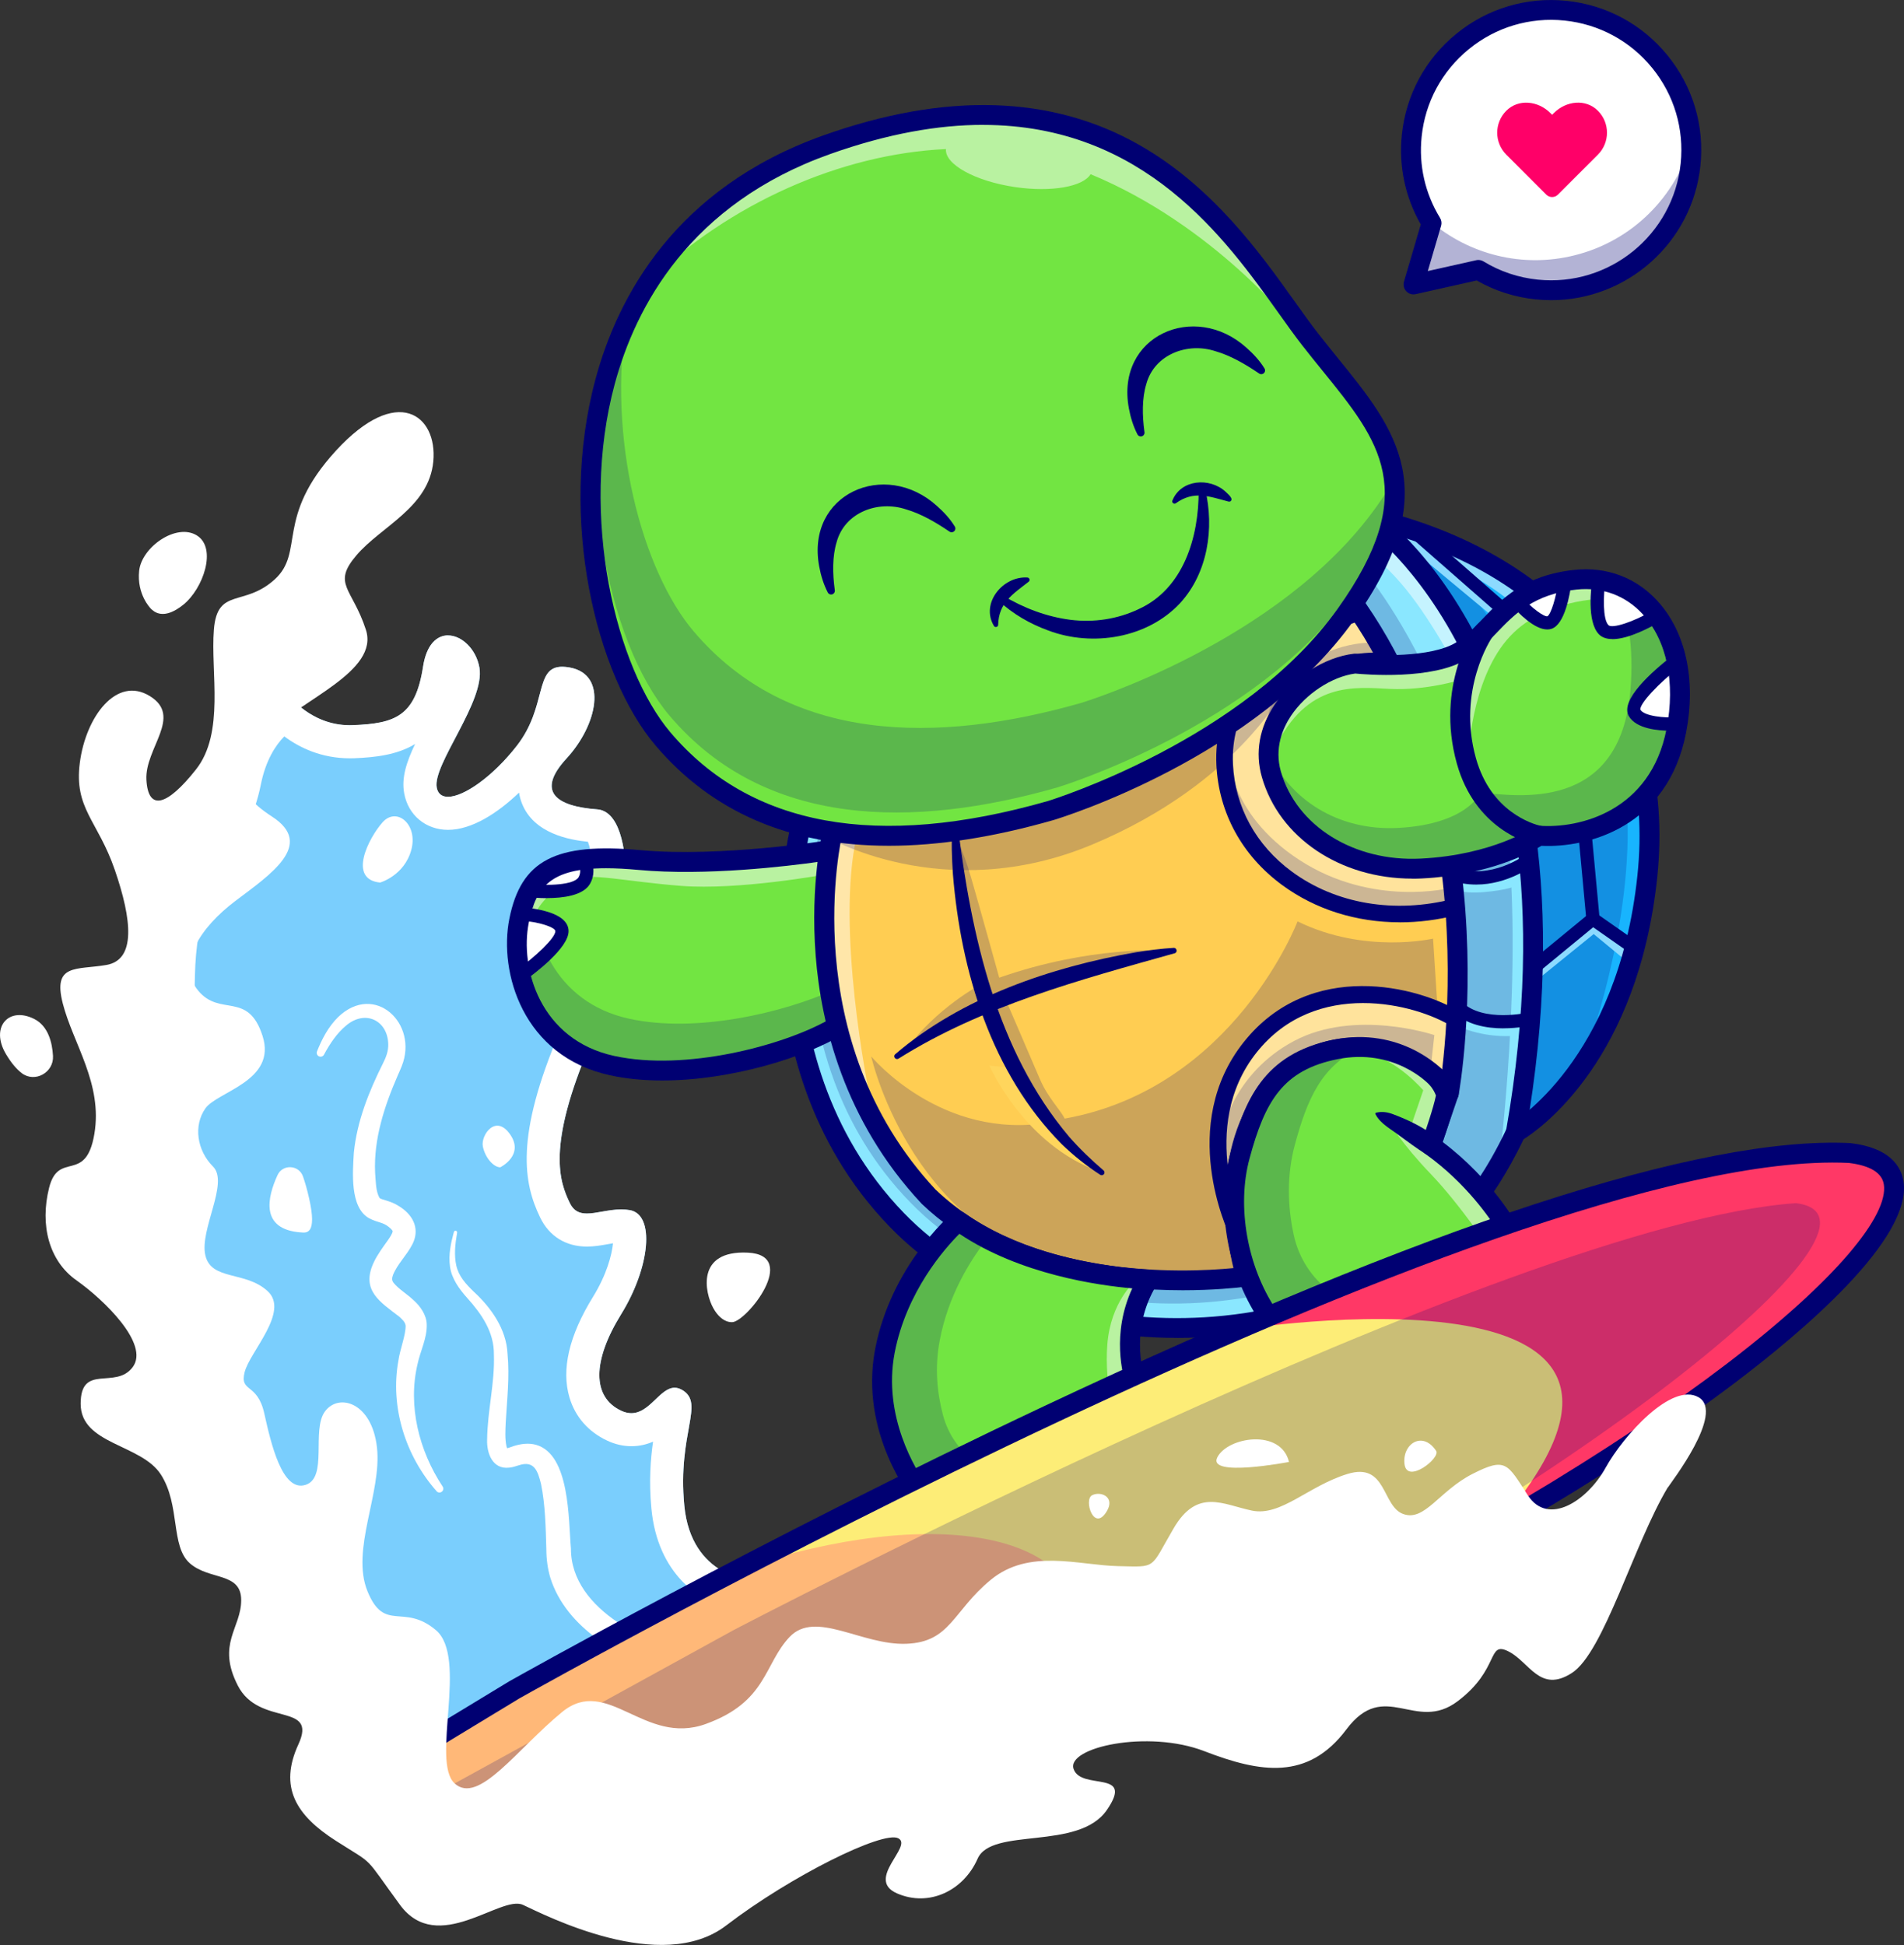 <?xml version="1.0" encoding="UTF-8"?><svg id="Layer_2" xmlns="http://www.w3.org/2000/svg" viewBox="0 0 483.93 494.41"><rect x="0" y="0" width="483.93" height="494.41" fill="#333333" stroke="none"/><g id="BACKGROUND"><path d="m191.28,401.77s-15.62-.65-17.36-19.1c-1.74-18.44,5.21-25.82-.43-29.29-5.64-3.47-8.25,8.68-15.62,5.21-7.38-3.47-7.38-12.59,0-24.52,7.38-11.93,8.68-25.39,2.17-26.47-6.51-1.08-12.59,3.62-15.19-1.77-2.6-5.39-6-14.29,5.25-40.54,11.25-26.26,12.13-58.78,1.71-59.55-10.43-.77-15.63-4.46-7.82-12.93,7.81-8.46,10.63-21.28.87-23.12-9.76-1.84-5.04,9.01-13.48,19.86-8.44,10.85-19.29,16.49-20.37,10.63-1.08-5.86,12.37-21.93,10.85-30.5-1.52-8.56-12.37-12.89-14.32-.2-1.95,12.69-7.16,14.43-17.79,14.86-10.63.43-16.49-7.81-16.49-7.81,0,0-11.72,3.91-15.19,21.27-3.47,17.36-16.27,20.68-16.93,50.16-.65,29.48-1.52,59.43,3.47,79.17,4.99,19.75,10.2,37,26.47,71.83,16.27,34.83,11.07,55.66,38.41,62.17,27.34,6.51,25.06,7.16,38.08,3.58,13.02-3.58,42.31-6.18,46.55-14.97,4.23-8.79,6.57-13.89,6.57-23.76s-9.4-24.2-9.4-24.2Z" fill="#7acefd" stroke-width="0"/><path d="m169.85,425.21c-12.17-3.63-25.87-11.29-29.96-24.11-.7-2.33-1.02-4.81-1.03-7.24-.16-5.51-.26-11.35-1.35-16.64-.8-3.26-1.7-6.03-5.56-4.8-.85.24-1.58.55-2.54.63-4.21.49-5.74-3.64-5.6-7.17.08-7.28,1.98-14.38,1.72-21.57.07-5.69-3.07-10.26-6.79-14.4-1.97-2.2-3.96-4.88-4.36-7.94-.44-3.08.22-6.03.98-8.83.06-.22.29-.36.52-.3.22.06.35.28.3.49-.49,2.8-.8,5.7-.21,8.34.62,2.76,2.46,4.73,4.46,6.67,4.44,4.09,8.26,9.51,8.56,15.73.56,5.9-.13,11.79-.46,17.58-.08,2.02-.21,3.94.17,5.85.1.47.31.92.31.83-.35-.34-.5.03,1.49-.75,1.81-.57,3.75-.87,5.73-.34,8.69,2.46,8.22,19.11,8.88,26.39-.01,7.97,5.17,14.18,11.78,18.66,4.47,3.03,9.59,5.54,14.7,7.29,3.55,1.26,2,6.55-1.72,5.63h0Z" fill="#fff" stroke-width="0"/><path d="m111,379.07c-7.93-8.94-11.91-21.44-9.73-33.29.37-2.69,1.87-6.46,1.83-8.8-.14-.99-.82-1.54-1.58-2.27-4.75-3.7-9.87-6.62-6.56-13.76.91-2,2.44-4.03,3.54-5.58.52-.76,1.25-1.78,1.3-2.41-.02,0,.03-.01,0-.03-.02-.02-.03-.04-.02-.08-.25-.35-.46-.59-.85-.89-1.62-1.37-2.87-1.13-5.08-2.28-5-2.74-4.19-11.79-3.92-16.63.8-8.09,3.85-15.65,7.43-22.81.76-1.47,1.37-3.13,1.32-4.79-.11-6.07-5.87-8.94-10.77-4.72-2.27,1.89-4.07,4.55-5.56,7.34-.25.48-.85.66-1.33.41-.45-.24-.63-.77-.45-1.23,1.24-3.09,2.8-6.18,5.36-8.72,9.28-8.94,20.52,1.65,16.17,12.48-.25.67-.71,1.67-1,2.33-3.4,7.82-6.15,16.17-5.76,24.75.18,2.17.13,4.63,1.12,6.41.53.49,2.83.71,4.8,2,0,0,.68.43.68.43,3.36,2.31,4.73,5.75,2.86,9.38-1.51,2.9-3.78,4.95-4.91,7.76-.13.41-.26.83-.22,1.19.07.24.11.5.42.88,1.42,1.68,3.27,2.66,5.16,4.47,1.61,1.45,3.13,3.64,3.21,5.94.15,3.54-1.65,6.87-2.34,10.21-2.51,10.63.41,22.02,6.35,31.03.34.44.25,1.09-.22,1.41-.41.28-.96.21-1.29-.15h0Z" fill="#fff" stroke-width="0"/><path d="m116.37,168.8h0,0m29.75,7.08h0,0m-70.02,8.54h0,0m-3.83,2.77c3.79,2.81,9.36,5.56,16.66,5.56.38,0,.76,0,1.15-.02,5.28-.22,10.8-.82,15.42-3.61-2.18,4.57-3.51,8.58-2.76,12.58,1.02,5.52,5.5,9.23,11.13,9.23,6.02,0,12.57-4.21,18.05-9.46.14.93.39,1.86.75,2.77,3.01,7.63,12.03,9.25,16.76,9.72.77,2,1.82,7.15.96,16.55-.94,10.3-3.86,21.76-8.01,31.45-11.58,27.04-9.29,38.82-5.09,47.51,2.3,4.77,6.53,7.39,11.9,7.39,1.88,0,3.66-.32,5.23-.6.47-.08.93-.17,1.38-.24-.28,2.94-1.62,8.02-5.07,13.6-6.09,9.85-8.1,18.47-5.99,25.6,1.46,4.91,4.76,8.69,9.56,10.95,2.02.95,4.1,1.43,6.18,1.43s3.91-.46,5.5-1.16c-.62,4.38-1.08,10.01-.42,17,1.58,16.74,12.34,23.78,20.54,25.94,2.99,5.24,6.18,12.4,6.18,16.56,0,7.78-1.62,11.54-5.6,19.82-.43.39-2.43,1.92-9.07,3.82-5.51,1.57-11.99,2.81-18.26,4-5.22.99-10.15,1.93-14.01,2.99-4.81,1.32-6.84,1.86-8.77,1.86-2.59,0-6.58-.98-14.53-2.94-3.01-.74-6.43-1.58-10.6-2.58-13.4-3.19-15.86-9.19-21.63-27.66-2.55-8.18-5.73-18.36-11.11-29.89-16.47-35.26-21.32-52.04-25.94-70.33-4.53-17.94-3.9-46.34-3.29-73.8l.07-3.13c.35-15.78,4.41-22.57,8.7-29.76,3.01-5.04,6.42-10.75,8.06-18.93,1.25-6.25,3.79-10.03,5.97-12.24m101.5,173.37h0,0m-59.9-199.05c-2.81,0-5.47,2.27-6.35,7.96-1.95,12.69-7.16,14.43-17.79,14.86-.27.01-.54.02-.81.02-10.12,0-15.68-7.83-15.68-7.83,0,0-11.72,3.91-15.19,21.27-3.47,17.36-16.27,20.68-16.93,50.16-.65,29.48-1.52,59.43,3.47,79.17,4.99,19.75,10.2,37,26.47,71.83,16.28,34.83,11.07,55.66,38.41,62.17,16.59,3.95,22.27,5.74,27.09,5.74,3.12,0,5.87-.75,11-2.16,13.02-3.58,42.31-6.18,46.55-14.97,4.23-8.79,6.57-13.89,6.57-23.76s-9.4-24.2-9.4-24.2c0,0-15.62-.65-17.36-19.1-1.74-18.44,5.21-25.82-.43-29.29-.72-.44-1.39-.63-2.02-.63-3.72,0-6.31,6.47-11,6.47-.8,0-1.66-.19-2.6-.63-7.38-3.47-7.38-12.59,0-24.52,7.38-11.93,8.68-25.39,2.17-26.47-.72-.12-1.43-.17-2.14-.17-3.24,0-6.28,1.04-8.73,1.04-1.83,0-3.33-.59-4.33-2.64-2.6-5.39-6-14.29,5.25-40.54,11.25-26.26,12.13-58.78,1.71-59.55-10.43-.77-15.63-4.46-7.82-12.93,7.81-8.46,10.63-21.28.87-23.12-.73-.14-1.39-.2-1.97-.2-7.16,0-3.71,10.03-11.51,20.07-6.11,7.86-13.49,12.99-17.51,12.99-1.53,0-2.57-.74-2.87-2.36-1.09-5.86,12.37-21.93,10.85-30.5-.84-4.72-4.52-8.16-7.97-8.16h0Z" fill="#fff" stroke-width="0"/><path d="m203.59,209.71s-15.35,59.37,24.36,100.38c39.71,41.01,119.94,33.9,148.43-6.84,28.49-40.74-118.7-121.34-172.78-93.54Z" fill="#8ae7ff" stroke-width="0"/><g opacity=".2"><path d="m208.34,211.09s-14.44,55.84,22.91,94.42c37.35,38.58,112.81,31.89,139.61-6.43,26.79-38.32-111.65-114.13-162.52-87.99Z" fill="#000072" stroke-width="0"/></g><path d="m299.07,340.07c-28.76,0-55.5-10.23-72.93-28.23-21.05-21.74-26.73-48.54-27.78-67.18-1.14-20.13,2.63-34.96,2.79-35.58.18-.7.65-1.28,1.29-1.61,18.81-9.66,50.36-7.48,86.56,5.99,33.05,12.3,63.88,31.74,80.46,50.73,13.55,15.53,16.66,29.54,8.98,40.51-13.65,19.52-39.69,32.6-69.65,34.99-3.26.26-6.5.39-9.72.39Zm-93.29-128.63c-.83,3.76-3.31,16.76-2.37,33.1,1.02,17.74,6.43,43.21,26.35,63.8,16.48,17.02,41.89,26.69,69.29,26.7,3.09,0,6.21-.12,9.34-.37,28.48-2.27,53.12-14.55,65.92-32.85,7.83-11.19-.38-24.83-8.65-34.3-16.06-18.4-46.11-37.3-78.42-49.32-34.2-12.73-63.78-15.16-81.46-6.74Z" fill="#000072" stroke-width="0"/><path d="m211.1,216.06s-27.53,4.49-48.57,2.55c-21.05-1.94-27.99,2.4-30.6,15.42-2.6,13.02,3.47,32.44,23.65,36.84,20.18,4.39,47.01-3.7,57.47-10.18,0,0-4.37-27.01-1.95-44.63Z" fill="#72e542" stroke-width="0"/><g opacity=".2"><path d="m131.93,234.03c.81-4.05,2.04-7.26,3.98-9.7-1.53,12.91,4.94,30.46,24,34.61,17.25,3.76,39.34-1.61,51.93-7.29.62,5.43,1.21,9.04,1.21,9.04-10.45,6.48-37.29,14.57-57.47,10.18-20.18-4.39-26.26-23.82-23.65-36.84Z" fill="#000072" stroke-width="0"/></g><path d="m148.89,219.29s.58,3.16-.37,4.54c-.96,1.38-11.03,2.41-11.36,2.42-.33.02,0-3.48,0-3.48,0,0,4.06-4.01,7.23-4.32,3.17-.31,4.5.84,4.5.84Z" fill="#fff" stroke-width="0"/><path d="m137.01,232.97s6.15.55,5.83,3.72c-.33,3.17-7.27,8.75-7.6,9.02-.33.26-2.17.67-2.17.67,0,0-2.36-.24-2.36-3.09s.25-7.62.65-7.97,1.49-2.96,1.87-2.92c.38.04,3.78.58,3.78.58Z" fill="#fff" stroke-width="0"/><g opacity=".5"><path d="m209.48,222.32s-21.78,3.99-36.32,2.86c-14.54-1.14-22.92-3.39-27.56-1.68-4.64,1.71-8.83,6.7-9.62,8.88-.8,2.18-2.59-2.13-2.67-2.53s-.3-8.8,11.53-10.79c11.83-1.99,18.66-.41,19.23-.67.57-.26,8.74,1.31,20.51.41,11.77-.9,24.08-2.75,24.08-2.75,0,0,1.95.37,1.95.61s-1.14,5.66-1.14,5.66Z" fill="#fff" stroke-width="0"/></g><path d="m168.3,274.64c-4.57,0-9.05-.4-13.25-1.32-22.18-4.83-28.31-26.18-25.59-39.79,2.97-14.87,11.7-19.43,33.3-17.44,20.48,1.89,47.66-2.48,47.94-2.53.79-.13,1.59.12,2.17.68.57.56.85,1.36.74,2.15-2.34,17.03,1.9,43.62,1.94,43.88.16,1.01-.3,2.01-1.16,2.55-9.32,5.77-28.38,11.82-46.08,11.82Zm-14.27-53.95c-14.11,0-17.81,4.76-19.63,13.83-2.32,11.6,2.88,29.78,21.72,33.88,18.12,3.94,42.72-2.62,54.18-9.02-.86-5.85-3.42-25.25-2.07-40.34-7.98,1.13-28.86,3.66-45.93,2.08-3.09-.29-5.83-.43-8.27-.43Z" fill="#000072" stroke-width="0"/><path d="m139.06,228.3c-2.15,0-3.95-.18-4.7-.27-.92-.11-1.58-.94-1.47-1.87.11-.92.94-1.58,1.86-1.48,4.28.5,11.14.3,12.3-1.71.96-1.67-.04-3.77-.05-3.79-.42-.83-.08-1.84.75-2.26.83-.42,1.84-.08,2.26.75.08.15,1.83,3.73-.05,6.98-1.74,3.01-6.91,3.63-10.9,3.63Z" fill="#000072" stroke-width="0"/><path d="m132.32,249.63c-.52,0-1.04-.24-1.37-.7-.54-.76-.37-1.81.39-2.35,4.74-3.39,9.81-8.17,9.81-9.89,0-.97-4.12-2.41-8.94-2.7-.93-.06-1.63-.85-1.58-1.78.06-.93.84-1.63,1.78-1.58,2.84.17,12.1,1.11,12.1,6.06,0,4.28-8.59,10.75-11.22,12.63-.3.21-.64.31-.98.31Z" fill="#000072" stroke-width="0"/><path d="m211.66,211.35s-13,52.84,24.43,92.88c25.2,24.09,66.73,22.03,80.61,20.29,0,0-9.01-28.43,5.97-47.31,14.97-18.88,39.71-9.76,45.57.65l-4.56,13.35,12.69,12.04s4.56-6.08,8.9-15.41c0,0,28.21-15.84,33.42-64.99,5.21-49.15-25.64-80.69-70.92-91.28,0,0-6.12-5.66-13.06-4-6.94,1.65-5.86,8.53-5.86,8.53,0,0-100.94,9.4-117.19,75.26Z" fill="#ffcd52" stroke-width="0"/><path d="m386.87,277.86s9.89-51.32-5.28-93.99c-15.17-42.67-32.84-51.59-32.84-51.59l7.5,1.57s27.54,6.52,47.92,31.43c20.38,24.91,13.63,64.31,13.63,64.31,0,0-2.32,20.61-13.19,37.48-10.88,16.87-16.79,18.6-16.79,18.6l-1.65-3.24.69-4.57Z" fill="#18b4fe" stroke-width="0"/><path d="m352.48,135.43s22.16,18.25,31.33,55.36c9.17,37.11,4.42,76.05,4.42,76.05l-2.26,16.82s-2.13,7.37-3.82,10.32c-1.68,2.95-5.14,8.36-5.14,8.36l-2.23-.6s-9.91-9.4-10.07-9.56c-.16-.16-.6-2.28-.6-2.28,0,0,12.18-24.12,3.75-75.7-8.43-51.58-36.77-75.98-36.77-75.98,0,0-3.54-2.54-1.41-7.06,2.14-4.51,7.99-4.84,12.61-3.62,4.61,1.22,10.17,7.87,10.17,7.87Z" fill="#8ae7ff" stroke-width="0"/><path d="m366.75,257.3s-16.45-8.76-34.39-2.02c-17.94,6.74-21.14,23.51-21.14,23.51,0,0-1.33,3.94-1.61,10.57-.28,6.63,1.56,11.18,1.56,11.18l2.17-.98s2.5-28.1,21.7-31.68c19.2-3.58,30.05,6.08,30.05,6.08,0,0,3.51.22,3.64-.06.13-.28,1.1-13.07,1.1-13.07l-3.08-3.53Z" fill="#ffe39c" stroke-width="0"/><path d="m363.78,231.73s-28.97,4.58-44.8-16.42c-15.83-21-5.34-35.93-.22-42.89,5.11-6.97,20.48-14.47,20.98-14.68.5-.21,4.53-2.14,4.53-2.14,0,0,3.3,2.93,3.51,3.26.21.33,3.87,6.54,3.87,6.54l-1.52,2.58s-26.87.06-27.55,25.42c0,0,.36,15.45,20.3,24.13,10.29,4.56,23.45,2.88,23.45,2.88,0,0,1.87,1.14,1.92,1.3.05.16,1.08,6.67,1.08,6.67l-2.71,2.6-2.84.75Z" fill="#ffe39c" stroke-width="0"/><g opacity=".5"><path d="m242.71,169.68s-22.13,22.25-25.82,47.42c-3.69,25.17,4.56,63.58,4.56,63.58,0,0-10.04-13.33-11.97-39.22-1.92-25.88,5.88-40.95,8.71-48.06,2.83-7.12,20.4-23.4,24.53-23.72Z" fill="#fff" stroke-width="0"/></g><g opacity=".5"><path d="m382.91,196.81s-13.83-34.72-28.35-50.24c-14.52-15.52-21.58-13.18-23.64-11.83-2.06,1.35-.83-3.21,0-4.55.83-1.34,5.74-2.66,6.84-2.93,1.1-.27,3.5.56,4.51.99,1.01.43,6.22,2.28,17.83,15.24,11.61,12.96,26.19,45.73,22.81,53.32Z" fill="#fff" stroke-width="0"/></g><g opacity=".2"><path d="m266.81,285.29c.24-.04.47-.09.7-.14-3.2-3.56-7.69-9.15-10.27-14.92-4.32-9.67-4.07-9.03-4.32-9.67s-1.33-5.29-.45-5.7c.88-.41,3.04-.99,3.04-.99,0,0,3.91,9.01,8.79,20.41,2.07,4.84,5.19,7.75,6.3,10.05,43.05-7.7,59.19-50.13,59.19-50.13,17.13,8.4,34.44,4.38,34.44,4.38l1.11,17.22c-8.33-3.39-24.8-3.66-34.29,0-21.35,8.87-20.46,32.04-20.46,32.04,0,0,2.69-14.91,18.27-23.22,15.58-8.31,35.7-1.52,35.7-1.52l-1.05,9.49-.69-1.35c-2.39-1.95-14.54-8.68-28.29-3.07-13.75,5.61-17.5,14.68-19.67,29.87-2.17,15.19.89,26.59.89,26.59,0,0-1.36.15-1.98.84-.62.69-8.25-.09-20.39,0-12.14.09-22.78-3.38-22.78-3.38-39.59-10.45-49.16-53.56-49.16-53.56,0,0,17.81,21.5,45.37,16.76Z" fill="#000072" stroke-width="0"/></g><g opacity=".2"><path d="m369.33,269.18c1.36-9.49,1.16-23.98,1.16-23.98,0,0,.06-5.77-.67-14.58-2.65,1.38-13.38,5.56-35.12-2.89-25.4-9.87-22.66-37.22-22.66-37.22,0,0-.43,15.95,18.23,28.09,18.66,12.14,38.47,7.07,38.47,7.07l.83,2.17c-1.28-13.44-4.33-32.53-11.61-49.26-12.89-29.62-26.5-41.33-26.5-41.33,0,0,5.97-2.93,14.17,6.51,8.2,9.44,17.62,26.37,22.5,40.58,4.88,14.21,13.24,15.62,13.24,15.62,6.94,35.59,0,92.66,0,92.66l-3.96,8.57s-1.94.74-2.28.65c-.34-.09-7.87-7.27-9.8-9.22-1.93-1.95-.5-4.77-.5-4.77,0,0,3.13-9.17,4.49-18.66Z" fill="#000072" stroke-width="0"/></g><g opacity=".2"><path d="m349.67,163.39c3.13,1.52,0,4.59,0,4.59,0,0-10.29-.14-19.87,7.85-9.58,7.99-7.28,20.22-7.28,20.22,0,0-4.52-15.08,5.79-24.41,10.31-9.33,21.36-8.25,21.36-8.25Z" fill="#000072" stroke-width="0"/></g><g opacity=".2"><path d="m358.08,140.99h1.86c14,4.23,24.57,24.57,32.31,41.66,7.74,17.09,20.58,15.95,20.58,15.95,4.34,29.89-8.9,66.67-8.9,66.67-3.36,10.98-15.28,20.01-15.28,20.01l-1.7-2.27s1.95-15.89,2.28-21.59c.33-5.7,1.79-27.18-3.34-60.98-5.13-33.8-27.82-59.46-27.82-59.46Z" fill="#000072" stroke-width="0"/></g><path d="m372.23,175.57s-8.06,2.12-12.61,1.46c-4.56-.65-2.26-3.8-2.26-3.8,0,0,6.74.19,7.15.1.41-.09,5.33-1.5,5.33-1.5l2.4,3.74Z" fill="#8ae7ff" stroke-width="0"/><path d="m385.49,225.13s-2.36,1.14-8.38,1.63c-6.02.49-7.92-.93-7.78-1.32.14-.39,1.16-2.89,1.16-2.89,0,0,4.85.94,7.51.4,2.66-.55,6.46-1.15,6.46-1.15l1.04,3.34Z" fill="#8ae7ff" stroke-width="0"/><path d="m384.79,263.27s-5.26.65-11.72-1.46l-1.68-.6.71-3.2s2.51.51,2.94.65,7.1,1.05,7.58,1.04c.48-.01,3.27.59,3.27.59l-1.1,2.98Z" fill="#8ae7ff" stroke-width="0"/><polygon points="413.32 187.81 403.18 202.67 400.79 202.67 385.09 193.4 385.89 191.28 402.09 197.54 411.53 185.75 413.32 187.81" fill="#18b4fe" stroke-width="0"/><polygon points="394.28 159.54 383.81 158.16 378.01 168.66 376.3 167.35 376.3 164.67 381.3 155 382.91 154.61 391.43 154.99 394.28 159.54" fill="#18b4fe" stroke-width="0"/><path d="m379.39,156.69l-21.31-17.73s-1.84-4.27-1.66-4.22c.19.06,3.66.84,4.21,1.34.54.51,19.14,16.81,19.14,16.81l.6,2.09-.98,1.71Z" fill="#18b4fe" stroke-width="0"/><path d="m413.59,244.54c.02-.12-8.53-7.12-8.53-7.12l-13.96,11.31.49-4.15,13.18-10.38s8.8,6.02,8.81,6.31c.02.28,0,4.03,0,4.03Z" fill="#18b4fe" stroke-width="0"/><g opacity=".5"><path d="m380.37,154.99l-.98,1.71-21.31-17.73c-1.78-.58-2.8-.83-2.8-.83l-.72-3.93s.68.18,1.86.54h0c.19.06,3.66.84,4.21,1.34,0,0,0,0,0,0,9.13,3.09,26.33,9.94,35.65,20.32,13.09,14.58,20.53,27.11,22.23,48.73.03.36-2-6.29-6.46-15.46l-8.87,13h-2.39l-15.71-9.27.81-2.12,16.2,6.27,8.55-10.68c-3.88-7.56-9.27-16.38-16.36-24.33-1.06-1.19-2.14-2.33-3.24-3.41l-7.23-.96-5.81,10.5-1.71-1.3v-2.69l5.01-9.67,1.6-.39,3.37.15c-5.99-5.05-12.06-8.69-17.23-11.26,5.14,4.51,10.72,9.4,10.72,9.4l.6,2.09Z" fill="#fff" stroke-width="0"/></g><g opacity=".5"><path d="m404.78,234.2s8.8,6.02,8.81,6.31c.02.28,0,4.03,0,4.03.02-.12-8.53-7.12-8.53-7.12l-13.96,11.31.49-4.15,13.18-10.38Z" fill="#fff" stroke-width="0"/></g><path d="m300.6,327.96c-18.37,0-46.9-3.41-66.26-21.91-.03-.03-.07-.07-.1-.1-19.83-21.21-25.59-45.96-26.92-62.98-1.44-18.41,1.75-31.67,1.89-32.23h0c6.85-27.76,29.76-49.92,66.23-64.08,22.84-8.87,43.99-11.99,50.87-12.84.34-3.28,2.22-7.39,7.82-8.73,6.96-1.66,13.01,2.67,14.82,4.14,23.44,5.59,42.51,16.61,55.16,31.89,13.72,16.56,19.63,37.99,17.09,61.98-4.88,46.07-29.32,63.56-33.97,66.49-4.3,9.06-8.65,14.91-8.84,15.16-.43.58-1.09.94-1.81,1-.72.06-1.43-.19-1.95-.68l-12.69-12.04c-.72-.68-.97-1.71-.65-2.65l4.17-12.2c-2.95-4.18-10.1-8.65-18.6-9.32-6.16-.49-15.02.83-22.22,9.91-13.94,17.58-5.62,44.71-5.54,44.98.22.71.12,1.49-.28,2.12-.4.63-1.07,1.05-1.81,1.14-2.67.33-8.63.95-16.41.95Zm-62.72-25.51c23.73,22.63,62.65,21.12,75.62,19.88-1.93-8-5.71-30.42,7.19-46.69,6.69-8.44,16.13-12.63,26.57-11.8,9.85.78,19.38,6.04,23.17,12.79.35.63.42,1.37.19,2.05l-4.03,11.81,9.38,8.9c1.67-2.53,4.39-6.98,7.01-12.61.22-.48.59-.88,1.05-1.14.27-.15,27.15-15.94,32.14-63.06,4.69-44.25-21.1-77.36-68.99-88.56-.43-.1-.82-.31-1.14-.61-.05-.04-5.25-4.72-10.76-3.4-4.37,1.04-4.06,4.93-3.95,5.7.09.68-.09,1.39-.52,1.93-.43.54-1.06.89-1.74.96-.25.02-25.29,2.46-51.93,12.81-24.27,9.44-54.92,27.6-63.05,60.54h0c-.13.52-12.19,51.98,23.77,90.5Z" fill="#000072" stroke-width="0"/><path d="m314.49,315.34c-.78,0-1.53-.44-1.89-1.18-.55-1.14-13.36-28.13,3.55-49.32,16.91-21.19,44.45-14.19,55.14-7.48.98.62,1.28,1.91.66,2.9-.62.98-1.92,1.28-2.9.66-9.27-5.82-34.63-12.25-49.62,6.54-15.27,19.14-3.18,44.61-3.06,44.86.51,1.04.07,2.3-.97,2.81-.3.14-.61.21-.92.21Z" fill="#000072" stroke-width="0"/><path d="m368.24,280.38c-.15,0-.3-.01-.45-.04-1.37-.25-2.28-1.56-2.03-2.93.04-.22,4.01-22.65,1.18-50.98-2.59-25.98-11.6-62.41-39.79-88.48-1.02-.95-1.09-2.54-.14-3.56.95-1.02,2.54-1.08,3.57-.14,29.39,27.18,38.74,64.94,41.4,91.83,2.88,29.01-1.08,51.31-1.25,52.25-.22,1.22-1.28,2.07-2.48,2.07Z" fill="#000072" stroke-width="0"/><path d="m385.28,290.37c-.14,0-.29-.01-.44-.04-1.37-.24-2.29-1.55-2.05-2.92,10.49-59.86,0-98.49-10.63-120.35-11.5-23.62-25.64-33.29-25.78-33.39-1.16-.78-1.47-2.34-.69-3.5.77-1.16,2.33-1.47,3.49-.7.62.41,15.24,10.33,27.35,35.02,11.07,22.57,22.01,62.37,11.24,123.79-.21,1.23-1.28,2.09-2.48,2.09Z" fill="#000072" stroke-width="0"/><path d="m360.21,222.89c-9.23,0-23.65-2.34-33.87-15.06-6.84-8.51-7.84-18.51-2.75-27.43,5.75-10.07,18.03-15.92,29.87-14.22,1.15.16,1.95,1.23,1.78,2.38-.16,1.15-1.22,1.95-2.38,1.78-10.17-1.46-20.71,3.53-25.62,12.14-4.19,7.34-3.32,15.62,2.38,22.71,14.18,17.66,38.44,12.84,38.68,12.79,1.14-.23,2.25.49,2.49,1.63.24,1.14-.49,2.25-1.62,2.49-.39.08-3.89.79-8.96.79Z" fill="#000072" stroke-width="0"/><path d="m355.78,234.43c-11.01,0-21.47-3.25-29.96-9.51-10.13-7.47-16.05-18.28-16.65-30.44-1.49-30.2,35.52-40.79,35.89-40.89,1.12-.31,2.28.35,2.59,1.46.31,1.12-.35,2.28-1.46,2.59-.34.09-34.14,9.8-32.81,36.63.54,10.87,5.84,20.55,14.94,27.26,11.16,8.23,26.11,10.77,40.99,6.96,1.13-.29,2.27.39,2.56,1.52.29,1.12-.39,2.27-1.51,2.56-4.88,1.25-9.78,1.87-14.57,1.87Z" fill="#000072" stroke-width="0"/><path d="m389.62,247.82s-.07,0-.11,0c-.93-.06-1.63-.86-1.57-1.79q.05-.73,2.99-3.16l12.86-10.58c.58-.48,1.41-.51,2.03-.08l10.58,7.41c.76.53.95,1.58.41,2.34-.53.76-1.58.95-2.34.41l-9.54-6.68c-5.25,4.31-13.79,11.33-14.22,11.7-.3.26-.68.42-1.1.42Z" fill="#000072" stroke-width="0"/><path d="m404.86,235.28c-.86,0-1.59-.65-1.67-1.53l-3.25-34.99c-.04-.4.07-.8.31-1.13l11.99-16.77c.54-.75,1.59-.93,2.35-.39s.93,1.59.39,2.35l-11.62,16.26,3.2,34.37c.09.92-.59,1.74-1.52,1.83-.05,0-.11,0-.16,0Z" fill="#000072" stroke-width="0"/><path d="m401.6,200.28c-.28,0-.56-.07-.82-.21l-18.7-10.4c-.81-.45-1.1-1.48-.65-2.29.45-.81,1.47-1.1,2.29-.65l18.7,10.4c.81.45,1.1,1.48.65,2.29-.31.55-.88.86-1.47.86Z" fill="#000072" stroke-width="0"/><path d="m374.75,168.3c-.28,0-.56-.07-.82-.22-.81-.46-1.1-1.48-.64-2.29l6.84-12.12c.32-.58.96-.91,1.61-.85l12.69,1.11c.93.08,1.61.9,1.53,1.82s-.89,1.61-1.82,1.53l-11.62-1.02-6.3,11.18c-.31.55-.88.86-1.47.86Z" fill="#000072" stroke-width="0"/><path d="m381.59,156.18c-.39,0-.79-.14-1.11-.42l-22.53-19.75c-.7-.61-.77-1.67-.16-2.37.61-.7,1.67-.77,2.37-.16l22.53,19.75c.7.61.77,1.67.16,2.37-.33.38-.8.57-1.27.57Z" fill="#000072" stroke-width="0"/><path d="m382.13,261.39c-4.27,0-9.5-.86-13.01-4.4-.65-.66-.65-1.72.01-2.38.66-.65,1.72-.65,2.38.01,5.37,5.42,16.93,2.75,17.05,2.72.9-.22,1.81.34,2.03,1.25.21.9-.34,1.81-1.25,2.02-.26.06-3.34.77-7.21.77Z" fill="#000072" stroke-width="0"/><path d="m375.2,224.84c-2.14,0-4.42-.33-6.77-1.16-.88-.31-1.33-1.27-1.02-2.15.31-.88,1.27-1.33,2.15-1.02,9.43,3.34,17.98-3.16,18.07-3.23.73-.57,1.79-.44,2.36.3.57.73.44,1.79-.3,2.36-.32.25-6.44,4.9-14.48,4.9Z" fill="#000072" stroke-width="0"/><path d="m361.06,175.39c-2.09,0-4.27-.38-6.45-1.32-.85-.37-1.25-1.36-.88-2.21s1.36-1.25,2.21-.88c8.8,3.8,18.26-4.2,18.35-4.28.7-.61,1.77-.53,2.37.18.61.7.53,1.76-.17,2.37-.36.31-7.22,6.14-15.44,6.14Z" fill="#000072" stroke-width="0"/><path d="m251.47,270.86s8.87,20.26,27.99,26.93c0,0-8.13-6.58-13.71-13.87-5.58-7.29-9.4-12.58-9.4-12.58l-4.88-.49Z" fill="#ffd55c" stroke-width="0"/><g opacity=".2"><path d="m295.82,241.62s-18.58-1.25-41.85,6.89c0,0-4.69-16.93-7.13-25.37-2.44-8.43-3.98-10.01-3.98-10.01,0,0,.23,16.83,6.5,37.03,0,0-11.5,6.11-18.97,16.57,0,0,20.36-11.5,38.26-17.04,17.9-5.53,27.18-8.08,27.18-8.08Z" fill="#000072" stroke-width="0"/></g><path d="m298.53,242.31c-24.13,6.77-48.73,13.33-70.15,26.77-.69.46-1.52-.52-.85-1.11,16.79-14.43,39.69-22.19,61.26-25.93,3.16-.5,6.32-.92,9.53-1.11.81-.05,1.05,1.18.22,1.38h0Z" fill="#000072" stroke-width="0"/><path d="m243.41,209.7c3.46,27.92,9.77,57.26,28.34,79.26,2.67,3.05,5.6,5.86,8.71,8.52.31.25.35.7.09,1-.23.27-.62.32-.91.13-3.51-2.27-6.81-4.9-9.83-7.83-17.84-18.02-25.6-43.82-27.61-68.57-.28-4.16-.43-8.31-.19-12.5.06-.81,1.3-.93,1.4-.02h0Z" fill="#000072" stroke-width="0"/><g opacity=".2"><path d="m327.34,173.7s-11.72,25.05-49.69,40.95c-37.97,15.9-68.17-2.25-68.17-2.25l46.47-14.96,51.43-22.94s14.25-8.44,15.15-7.87c.91.57,4.81,7.08,4.81,7.08Z" fill="#000072" stroke-width="0"/></g><path d="m267.01,206.03s50.34-15.19,75.08-49.91c24.74-34.72,7.81-48.17-9.11-69.87-16.93-21.7-44.7-77.25-122.82-49.48-78.12,27.78-65.97,122.39-41.66,151.03,24.3,28.64,62.06,28.64,98.52,18.23Z" fill="#72e542" stroke-width="0"/><g opacity=".5"><path d="m165,71.42s24.33-41.84,85.52-42.25c36.46,0,61.41,23.02,78.34,53.83,0,0-20.13-25.67-51.67-38.72-1.9,3.18-9.96,4.63-19.22,3.27-10.12-1.49-17.89-5.79-17.54-9.66-26.97,1.25-55,13.95-75.43,33.53Z" fill="#fff" stroke-width="0"/></g><g opacity=".2"><path d="m159.43,79.49c-5.43,32.34,4.01,65.83,16.84,80.95,24.3,28.64,62.06,28.64,98.52,18.23,0,0,50.34-15.19,75.08-49.91,2.56-3.59,4.66-6.95,6.37-10.11.23,8.58-3.19,18.6-12.45,31.6-24.74,34.72-75.08,49.91-75.08,49.91-36.46,10.42-74.21,10.42-98.52-18.23-15.72-18.53-26.34-64.64-10.76-102.43Z" fill="#000072" stroke-width="0"/></g><path d="m225.91,214.98c-25.04,0-44.91-8.53-59.34-25.54-15.02-17.71-24.82-57.37-15.21-93.09,5.61-20.85,20.22-48.53,57.96-61.95,30.94-11,57.88-10.21,80.07,2.34,18.8,10.64,30.9,27.59,39.73,39.97,2.09,2.92,4.06,5.69,5.86,7.99,1.71,2.19,3.44,4.32,5.1,6.38,14.7,18.12,27.4,33.77,4.08,66.51-24.95,35.02-74.32,50.23-76.41,50.86-.01,0-.02,0-.04.01-15.22,4.35-29.17,6.52-41.79,6.52Zm23.91-183.24c-11.3,0-24.14,2.2-38.81,7.41-35.68,12.68-49.48,38.82-54.78,58.51-9.06,33.67.31,72.16,14.19,88.52,20.31,23.94,52.57,29.81,95.88,17.44,1.11-.34,49.96-15.57,73.74-48.95,21.1-29.62,10.62-42.53-3.88-60.41-1.68-2.07-3.42-4.22-5.16-6.45-1.86-2.39-3.87-5.19-5.98-8.16-13.52-18.95-34.19-47.9-75.19-47.9Zm17.19,174.3h0,0Z" fill="#000072" stroke-width="0"/><path d="m241.27,135.09c-3.52-2.4-7.24-4.53-10.99-5.62-7.16-2.39-15.59.8-17.63,8.3-1.12,3.66-1.05,8.02-.48,12.19.11.54-.25,1.07-.8,1.15-.41.06-.8-.16-.98-.51-1.08-2.11-1.75-4.3-2.18-6.63-3.43-18.45,16.69-27.29,29.88-15.41,1.77,1.57,3.34,3.24,4.59,5.27.28.45.14,1.04-.31,1.32-.36.22-.79.18-1.1-.06h0Z" fill="#000072" stroke-width="0"/><path d="m319.98,94.91c-3.52-2.4-7.24-4.53-10.99-5.62-7.16-2.39-15.59.8-17.63,8.3-1.12,3.66-1.05,8.02-.48,12.19.11.54-.25,1.07-.8,1.15-.41.06-.8-.16-.98-.51-1.08-2.11-1.75-4.3-2.18-6.63-3.43-18.45,16.69-27.29,29.88-15.41,1.77,1.57,3.34,3.24,4.59,5.27.28.45.14,1.04-.31,1.32-.36.22-.79.18-1.1-.06h0Z" fill="#000072" stroke-width="0"/><path d="m306.33,124.42c2.35,9.82.64,21.16-6.31,28.8-8.31,9.01-22.34,11.26-33.53,7.06-4.71-1.71-9.08-4.22-12.76-7.66-.34-.32-.35-.85-.03-1.19.3-.31.77-.34,1.1-.11,5.3,3.22,11.28,5.46,17.24,6.22,5.94.75,11.96-.15,17.36-2.71,11.4-5.18,15.31-18.27,15.26-30.15-.07-.99,1.41-1.25,1.66-.26h0Z" fill="#000072" stroke-width="0"/><path d="m312.24,127.49c-4.92-1.32-8.83-2.85-13.37.42-.46.36-1.13-.17-.88-.7,2.18-5.4,9.49-5.91,13.49-2.24.47.5,2.17,1.76,1.26,2.45-.16.1-.34.11-.5.06h0Z" fill="#000072" stroke-width="0"/><path d="m261.43,147.88c-4.02,3.13-7.59,5.32-7.73,10.92,0,.59-.81.8-1.09.28-3.43-5.78,2.31-12.7,8.53-12.29.55.03.74.79.29,1.08h0Z" fill="#000072" stroke-width="0"/><path d="m344.43,168.66s18.5,2.01,26.96-3.2c8.46-5.21,11.72-16.27,29.08-18.12,17.36-1.85,30.16,14.86,25.61,38.41-4.56,23.54-25.23,27.37-34.96,26.65,0,0-10.5,7.39-29.86,8.35-19.37.97-34.04-9.78-38.1-23.94-4.06-14.16,10-26.85,21.28-28.16Z" fill="#72e542" stroke-width="0"/><g opacity=".2"><path d="m355.44,210.44c17.61-.97,20.86-8.98,20.86-8.98,8.86.72,35.45,5.39,38.1-26.02.92-10.9-.58-20.24-3.98-27,11.91,4.17,19.28,18.57,15.66,37.31-4.56,23.54-25.23,27.37-34.96,26.65,0,0-10.5,7.39-29.86,8.35-19.37.97-34.04-9.78-38.1-23.94-.54-1.89-.75-3.74-.7-5.56,5.17,11.73,17.41,20.04,32.99,19.19Z" fill="#000072" stroke-width="0"/></g><path d="m426.38,184s-8.97.6-10.93-2.82c-1.96-3.42,10.68-13.21,10.68-13.21,0,0,2.89,10.13.25,16.02Z" fill="#fff" stroke-width="0"/><path d="m420.81,156.69s-10.47,6.16-13.21,3.36c-2.74-2.8-1.22-12.62-1.22-12.62,0,0,12.23,2.01,14.43,9.25Z" fill="#fff" stroke-width="0"/><path d="m385.49,152.78s5.55,6.33,8.3,5.46c2.75-.87,3.96-10.52,3.96-10.52,0,0-8.85,1.39-12.26,5.06Z" fill="#fff" stroke-width="0"/><g opacity=".5"><path d="m407.6,152.22s-15.67-.22-24.69,10.52c-9.02,10.74-9.67,29.19-9.67,29.19,0,0-3.22-4.12-2.75-13.78l.66-5.32s-8.65,2.71-17.77,2.28c-9.11-.43-21.16-2.06-29.4,15.19,0,0-.39-10.01,6.75-15.1,7.14-5.08,13.65-5.52,13.65-5.52,0,0,10.53.22,20.13-1.02,9.6-1.25,14.32-9.26,14.32-9.26,0,0,8.19-10.98,20.77-11.95,12.58-.97,8,4.78,8,4.78Z" fill="#fff" stroke-width="0"/></g><path d="m358.94,223.33c-18.28,0-33.8-10.37-38.22-25.82-1.78-6.2-.66-12.57,3.24-18.4,4.59-6.88,12.7-12.09,20.18-12.95.19-.02.37-.02.56,0,4.91.53,19.04,1.05,25.36-2.84,2.44-1.5,4.49-3.64,6.67-5.91,5.04-5.26,10.75-11.21,23.46-12.56,8.12-.86,15.6,1.93,21.05,7.87,7.24,7.88,9.9,20.1,7.3,33.53-4.63,23.91-24.87,29.31-36.77,28.74-2.84,1.76-13.28,7.45-30.41,8.3-.81.04-1.62.06-2.43.06Zm-14.49-52.13c-5.93.79-12.59,5.16-16.3,10.71-2.13,3.19-4.3,8.24-2.59,14.22,3.97,13.86,18.59,22.96,35.55,22.11,18.3-.91,28.44-7.83,28.54-7.9.47-.33,1.05-.49,1.63-.45,10.08.74,28.23-3.6,32.3-24.62,2.29-11.84.08-22.47-6.06-29.16-4.34-4.73-10.3-6.95-16.8-6.26-10.88,1.16-15.7,6.18-20.36,11.04-2.3,2.4-4.68,4.88-7.67,6.72-8.58,5.28-25.69,3.84-28.25,3.59Z" fill="#000072" stroke-width="0"/><path d="m391.11,214.92c-.19,0-.38-.02-.57-.06-2.58-.59-15.68-4.38-20.26-20.77-5.54-19.83,4.41-34.36,4.83-34.97.8-1.14,2.37-1.42,3.51-.62,1.14.8,1.42,2.37.62,3.51-.14.2-8.98,13.31-4.11,30.72,3.82,13.65,14.44,16.73,16.53,17.21,1.36.31,2.21,1.67,1.89,3.02-.27,1.17-1.31,1.96-2.46,1.96Z" fill="#000072" stroke-width="0"/><path d="m424.62,185.74c-3.14,0-8.77-.47-10.63-3.72-2.34-4.08,5.96-11.38,11.11-15.37.74-.57,1.79-.43,2.36.3.57.73.43,1.79-.3,2.36-5.64,4.37-10.52,9.65-10.23,11.08.96,1.66,6.14,2.14,9.34,1.93.91-.06,1.73.64,1.79,1.57.06.93-.64,1.73-1.56,1.79-.36.02-1.02.06-1.87.06Z" fill="#000072" stroke-width="0"/><path d="m409.82,162.44c-1.37,0-2.57-.34-3.42-1.2-3.17-3.23-1.95-12.27-1.68-14.05.14-.92,1.01-1.54,1.92-1.4.92.14,1.55,1,1.41,1.92-.56,3.63-.71,9.69.76,11.19.93.95,6.35-.82,11.16-3.64.8-.47,1.83-.2,2.3.6.47.8.2,1.83-.6,2.3-2.04,1.2-7.71,4.3-11.84,4.3Z" fill="#000072" stroke-width="0"/><path d="m393.26,160c-3.29,0-7.33-4.17-9.03-6.11-.61-.7-.54-1.76.16-2.37.7-.61,1.76-.54,2.37.15,2.63,3,5.73,5.16,6.53,4.97.91-.48,2.26-4.83,2.8-9.13.12-.92.97-1.58,1.88-1.46.92.12,1.57.96,1.46,1.88-.41,3.22-1.72,10.83-5.12,11.91-.34.11-.69.16-1.04.16Z" fill="#000072" stroke-width="0"/><path d="m365.09,273.96s-9.61-10.41-25.64-7.21c-16.02,3.2-20.57,13.19-24.32,27.12-3.75,13.94-.11,30.22,7.7,41.28,0,0,42.7,7.76,60.98-21.92,0,0-6.57-12.37-20.13-22.03,0,0,3.38-9.46,3.86-12.92,0,0-.54-2.33-2.45-4.33Z" fill="#72e542" stroke-width="0"/><path d="m243.61,310.36s-14.79,12.64-18.7,33.03c-3.91,20.4,9.35,36.67,9.35,36.67,0,0,50.33-1.95,54.67-27.78,0,0-5.42-13.46,2.93-27.07,0,0-28.9-.8-48.25-14.86Z" fill="#72e542" stroke-width="0"/><g opacity=".5"><path d="m379.64,318.93s-8.39-12.59-15.95-20.48c-7.57-7.89-10.58-13.16-10.58-13.16l4.97,2.55,3.66-10.71s-6.35-7.57-14.81-9.85c0,0,8.32-.68,12.87,2.1,4.55,2.78,8.02,7.77,8.02,7.77l-2.97,10.69s-.99,3.26,1.93,5.72,13.33,12.93,14.64,15.82c1.31,2.89,1.92,4.6,1.92,4.6l-3.7,4.94Z" fill="#fff" stroke-width="0"/></g><g opacity=".5"><path d="m283.88,362.75s-3.3-10.35-2.43-21.09c.87-10.74,6.94-15.9,6.94-15.9l1.95,1.25s-3.36,8.03-3.47,14.21c-.11,6.18,1.95,11.65,1.95,11.65,0,0-2.18,8.4-4.94,9.87Z" fill="#fff" stroke-width="0"/></g><g opacity=".2"><path d="m339.46,266.74c2.42-.48,4.68-.65,6.8-.6-10.38,4.49-14.06,13.35-17.18,24.95-1.98,7.35-1.9,15.35-.24,22.89,2.59,11.78,13.29,19.86,25.34,19.16,1.1-.06,2.23-.15,3.39-.27-17.34,5.43-34.73,2.27-34.73,2.27-7.81-11.06-11.45-27.35-7.7-41.29,3.75-13.94,8.3-23.93,24.32-27.12Z" fill="#000072" stroke-width="0"/></g><g opacity=".2"><path d="m224.91,343.39c3.91-20.4,18.7-33.03,18.7-33.03,2.31,1.68,4.76,3.16,7.28,4.49-4.46,5.71-9.89,14.57-12.03,25.78-1.35,7.05-.65,13.6.84,19.16,2.58,9.61,11.34,15.95,20.98,15.87-13.38,3.9-26.41,4.41-26.41,4.41,0,0-13.25-16.28-9.35-36.67Z" fill="#000072" stroke-width="0"/></g><path d="m335.5,338.64c-7.33,0-12.51-.9-13.11-1.01-.65-.12-1.23-.49-1.61-1.03-8.69-12.3-11.86-29.34-8.08-43.39,3.55-13.2,8.23-25.35,26.26-28.94,17.02-3.4,27.32,7.27,27.97,7.96,2.32,2.43,3,5.19,3.07,5.49.07.3.08.61.04.91-.38,2.78-2.32,8.64-3.36,11.65,12.85,9.69,19.09,21.27,19.36,21.78.42.79.39,1.74-.08,2.51-12.63,20.51-35.84,24.08-50.47,24.08Zm-11.2-5.82c6.31.87,40.55,4.35,56.56-19.65-2.01-3.29-8.21-12.49-18.64-19.91-.92-.65-1.29-1.84-.91-2.9.86-2.41,3.08-8.95,3.65-11.9-.21-.59-.72-1.74-1.69-2.75,0,0-.02-.02-.02-.03h0c-.36-.38-8.94-9.32-23.3-6.46-13.91,2.78-18.45,10.7-22.38,25.31-3.27,12.15-.56,27.39,6.72,38.3Zm40.79-53.97h0,0Z" fill="#000072" stroke-width="0"/><path d="m362.19,293.24c-2.17-1.4-4.35-3-6.45-4.54-2.04-1.63-4.85-2.96-6.15-5.5-.07-.13-.02-.29.11-.36,1.66-.42,3.14-.1,4.44.4,3.94,1.48,7.7,3.32,11.04,5.92,1.09.87,1.27,2.46.4,3.55-.83,1.04-2.31,1.25-3.38.52h0Z" fill="#000072" stroke-width="0"/><path d="m234.26,382.59c-.76,0-1.48-.34-1.96-.93-.57-.7-13.95-17.43-9.87-38.74,4.03-21.02,18.9-33.94,19.54-34.48.89-.76,2.18-.81,3.12-.12,18.47,13.42,46.56,14.37,46.84,14.38.9.03,1.72.53,2.15,1.32.43.79.4,1.75-.07,2.52-7.55,12.3-2.79,24.7-2.74,24.82.17.43.22.9.14,1.35-4.63,27.53-54.92,29.8-57.06,29.88-.03,0-.06,0-.1,0Zm9.59-68.98c-3.67,3.66-13.47,14.66-16.46,30.26-3.1,16.19,5.45,29.86,8.08,33.6,7.69-.53,46.6-4.23,50.85-24.97-.96-2.86-3.88-13.48,1.46-25.02-8.45-.73-28.5-3.51-43.94-13.88Z" fill="#000072" stroke-width="0"/><path d="m130.71,429.54s248.92-140.79,339.41-136.47c39.06,4.73-25.72,67.61-155.75,129.38-82.07,37.69-158.03,57.22-158.03,57.22,0,0-51.43-.65-66.4-25.39l40.77-24.74Z" fill="#fded77" stroke-width="0"/><path d="m314.37,338.03s127.36-20.42,66,49.96c0,0,47.46-27.37,76.54-52.71,29.08-25.34,26.15-33.26,20.94-39.01-5.21-5.75-24.52-6.92-62.15,4.84-37.62,11.76-80.57,25.63-101.33,36.92Z" fill="#ff3866" stroke-width="0"/><path d="m251.47,448.02s22.62-13.96,22.62-35.66-35.22-30.49-86.4-13.51c0,0-52.75,29.72-67.04,36.8-14.3,7.09-31.66,18.8-31.66,18.8,0,0,8.56,12.24,29.13,18.92,20.57,6.69,40.53,7.55,40.53,7.55,0,0,83.01-26.98,92.83-32.91Z" fill="#ffb878" stroke-width="0"/><g opacity=".2"><path d="m186.19,414.48s197.62-103.6,270.25-108.66c31.1,3.76-61.04,76.17-164.58,125.35-65.34,30.01-140.07,48.5-140.07,48.5,0,0-38.21-4.32-54.58-16.27l88.97-48.91Z" fill="#000072" stroke-width="0"/></g><path d="m156.34,482.19h-.03c-2.16-.03-53.01-.96-68.53-26.61-.72-1.19-.34-2.74.85-3.46l40.77-24.74s.04-.03.07-.04c.62-.35,63.15-35.64,135.94-69.94,97.98-46.17,166.91-68.66,204.83-66.85.06,0,.12,0,.18.02,9.94,1.2,12.76,5.91,13.37,9.64,2.39,14.67-25.95,38.53-43.06,51.45-31.22,23.57-75.71,49.53-125.28,73.08-81.36,37.36-157.72,57.19-158.48,57.38-.2.05-.42.08-.63.08Zm-62.84-27.12c15,20.27,58.32,21.96,62.54,22.07,5.57-1.46,79.11-21.09,157.27-56.98,111.97-53.19,168.06-103.37,165.49-119.14-.48-2.93-3.47-4.76-8.9-5.43-88.53-4.14-333.82,133.82-337.92,136.13l-38.48,23.35Z" fill="#000072" stroke-width="0"/><path d="m423.9,378.11c.63-1.05,14.62-19.03,7.82-22.95-6.8-3.92-19.1,9.71-23.66,17.96-4.56,8.25-14.54,14.97-19.75,6.94-5.21-8.03-5.52-9.76-14.05-5.42-8.52,4.34-12.12,12.15-17.59,10.2-5.47-1.95-4.17-13.24-14.15-10.2-9.98,3.04-16.93,10.85-24.3,9.33-7.38-1.52-13.89-5.86-19.96,4.56-6.08,10.42-4.12,9.76-14.1,9.55-9.98-.22-22.57-4.56-32.33,3.47-9.76,8.03-10.2,15.84-21.48,16.27s-23.09-8.68-29.66-1.74c-6.57,6.94-5.71,16.49-21.33,22.13-15.62,5.64-24.97-12.5-36.5-3.04-11.53,9.46-21.24,23.69-27.31,18.14-6.07-5.55,3.48-32.03-4.77-38.97-8.25-6.94-13.02.74-17.36-9.83-4.34-10.57,3.69-25.11,2.39-36.61-1.3-11.5-9.76-13.89-13.24-9.11-3.47,4.77.87,16.93-4.99,18.66-5.86,1.74-8.68-10.42-10.42-18.23-1.74-7.81-6.29-5.21-4.99-10.42,1.3-5.21,11.5-15.41,5.86-20.61-5.64-5.21-14.32-2.6-15.84-9.11-1.52-6.51,6.08-18.44,1.95-22.57-4.12-4.12-4.99-10.42-1.95-14.76,3.04-4.34,18.23-6.94,14.54-18.44-3.69-11.5-10.79-4.77-16.35-11.5-5.57-6.73.51-16.06,9.41-22.78,8.9-6.73,20.4-14.32,9.33-21.48-11.07-7.16-9.11-12.8-.87-21.27,8.25-8.46,28.21-15.57,24.74-26.23-3.47-10.66-8.68-11.53-2.39-18.91s18.44-12.15,19.53-23.87c1.08-11.72-9.11-19.76-24.74-2.72-15.62,17.04-7.81,25.72-15.62,32.77-7.81,7.05-14.54,1.9-15.41,12.72-.87,10.82,2.82,26.23-4.56,35.56-7.38,9.33-12.15,10.63-12.59,2.6-.43-8.03,9.33-16.06.87-21.27-8.46-5.21-16.27,5.22-17.79,16.93-1.52,11.71,4.56,14.66,8.9,27.29,4.34,12.63,5.42,22.83-2.17,24.13s-13.67-.43-11.07,9.76c2.6,10.2,10.2,20.4,8.03,33.2-2.17,12.8-9.11,4.12-11.5,13.67-2.39,9.55,0,18.62,6.94,23.52,6.94,4.9,18.66,16.19,14.32,22.05-4.34,5.86-13.24-1.08-13.24,9.33s15.41,10.2,20.4,18.01c4.99,7.81,2.39,18.23,7.38,22.57,4.99,4.34,13.02,2.17,13.02,9.33s-6.29,11.07-.87,21.7c5.42,10.63,20.4,4.12,15.41,14.97-4.99,10.85-.65,18.01,9.55,24.52,10.2,6.51,6.73,3.25,16.27,16.27,9.55,13.02,25.61-2.6,31.25,0,5.64,2.6,35.15,17.88,51.65,5.25,16.49-12.63,39.82-24.13,43.73-22.18,3.91,1.95-8.46,10.42-.33,14,8.14,3.58,16.93-.65,20.51-8.79,3.58-8.14,25.64-1.95,32.84-12.37,7.2-10.42-6.47-4.88-8.43-10.42-1.95-5.53,18.88-10.09,33.2-4.56,14.32,5.53,26.37,7.49,36.13-5.53,9.76-13.02,17.51.98,28.28-7.16,10.78-8.14,7.44-15.37,12.85-12.69,5.41,2.67,8.01,10.74,16.15,5.53,8.14-5.21,15.78-32.82,24.41-47.2Z" fill="#fff" stroke-width="0"/><path d="m127.16,296.7s6.18-3.04,2.5-8.35c-3.69-5.32-7.49.22-6.94,3.04.54,2.82,2.71,5.32,4.45,5.32Z" fill="#fff" stroke-width="0"/><path d="m76.38,313.24c1.36.11,4.34.82,2.17-8.72-.5-2.21-1.03-4.02-1.54-5.49-1.03-2.96-5.16-3.19-6.47-.34-2.63,5.71-4.42,13.76,5.84,14.56Z" fill="#fff" stroke-width="0"/><path d="m96.61,224.33s6.13-1.74,7.92-8.27c1.79-6.53-3.73-11.09-7.32-7.02s-8.85,14.48-.6,15.29Z" fill="#fff" stroke-width="0"/><path d="m186.07,336.07c3.58,0,17.25-17.02,4.01-17.67-13.24-.65-10.96,10.2-8.79,14.1,2.17,3.91,4.77,3.56,4.77,3.56Z" fill="#fff" stroke-width="0"/><path d="m5.53,272.78c3.36,2.54,8.18-.18,7.94-4.38-.19-3.42-1.22-7.62-4.79-9.41-6.51-3.25-11.23,2.12-7.16,8.95,1.36,2.28,2.69,3.83,4.01,4.83Z" fill="#fff" stroke-width="0"/><path d="m38.3,154.68c.81.81,3.25,3.09,8.3-.98s8.63-14.39,3.42-17.61c-5.21-3.22-14,2.96-14.65,8.98-.65,6.02,2.93,9.6,2.93,9.6Z" fill="#fff" stroke-width="0"/><path d="m327.62,371.6s-20.84,4.01-18.22-1.17c2.62-5.19,16.16-7.38,18.22,1.17Z" fill="#fff" stroke-width="0"/><path d="m281.3,384.15c-3.28,5.44-5.91-2.95-3.74-4.08,2.17-1.13,5.96.39,3.74,4.08Z" fill="#fff" stroke-width="0"/><path d="m365.01,368.77c1.2,1.81-7.38,8.55-8.03,3.41-.65-5.14,4.56-8.62,8.03-3.41Z" fill="#fff" stroke-width="0"/><path d="m363.84,56.7c-3.92-6.42-5.86-14.13-5.03-22.19,2.01-19.57,19.5-33.81,39.08-31.8,19.57,2.01,33.81,19.5,31.8,39.08-2.01,19.57-19.5,33.81-39.08,31.8-5.44-.56-10.47-2.32-14.86-4.99l-16.49,3.7,4.57-15.6Z" fill="#fff" stroke-width="0"/><g opacity=".5"><path d="m397.18,9.53c-18.28-1.88-34.75,10.42-38.48,28.01,0-1.26.05-2.52.18-3.8,2.01-19.57,19.5-33.81,39.08-31.8,19.57,2.01,33.81,19.5,31.8,39.08-.13,1.28-.33,2.54-.59,3.78-.07-17.98-13.7-33.38-31.98-35.26Z" fill="#fff" stroke-width="0"/></g><path d="m394.27,76.3c-1.3,0-2.61-.07-3.93-.2-5.35-.55-10.4-2.17-15.02-4.81l-15.51,3.48c-.87.2-1.78-.08-2.39-.74-.61-.65-.83-1.58-.58-2.44l4.27-14.54c-3.97-6.94-5.63-14.79-4.81-22.79,1.04-10.14,5.97-19.26,13.87-25.69,7.9-6.43,17.84-9.4,27.97-8.36,10.14,1.04,19.26,5.97,25.69,13.87,6.43,7.9,9.4,17.84,8.36,27.97-2.01,19.6-18.62,34.25-37.92,34.25Zm-18.52-10.22c.46,0,.91.13,1.31.37,4.22,2.57,8.86,4.12,13.8,4.63,18.16,1.86,34.44-11.39,36.31-29.55.9-8.8-1.67-17.42-7.25-24.27-5.58-6.86-13.5-11.13-22.29-12.04-8.8-.9-17.42,1.67-24.27,7.25-6.86,5.58-11.13,13.5-12.03,22.29-.75,7.26.87,14.4,4.67,20.62.37.61.47,1.34.27,2.03l-3.37,11.49,12.31-2.76c.18-.04.37-.06.55-.06Z" fill="#000072" stroke-width="0"/><g opacity=".3"><path d="m363.64,56.36c9.76,8.25,23.2,11.87,36.55,8.54,14.8-3.68,25.71-14.96,29.63-28.64.09,1.81.05,3.66-.14,5.52-2.01,19.57-19.5,33.81-39.08,31.8-5.44-.56-10.47-2.32-14.86-4.99l-16.49,3.7,4.57-15.6c-.07-.11-.13-.23-.2-.34Z" fill="#000072" stroke-width="0"/></g><path d="m382.85,28.15h0c3.08-3.08,8.08-2.53,11.16.55l.48.48.48-.48c3.08-3.08,8.08-3.64,11.16-.55h0c3.08,3.08,3.08,8.08,0,11.16l-.48.48-9.69,9.69c-.81.81-2.13.81-2.94,0l-9.69-9.69-.48-.48c-3.08-3.08-3.08-8.08,0-11.16Z" fill="#ff0068" stroke-width="0"/></g></svg>